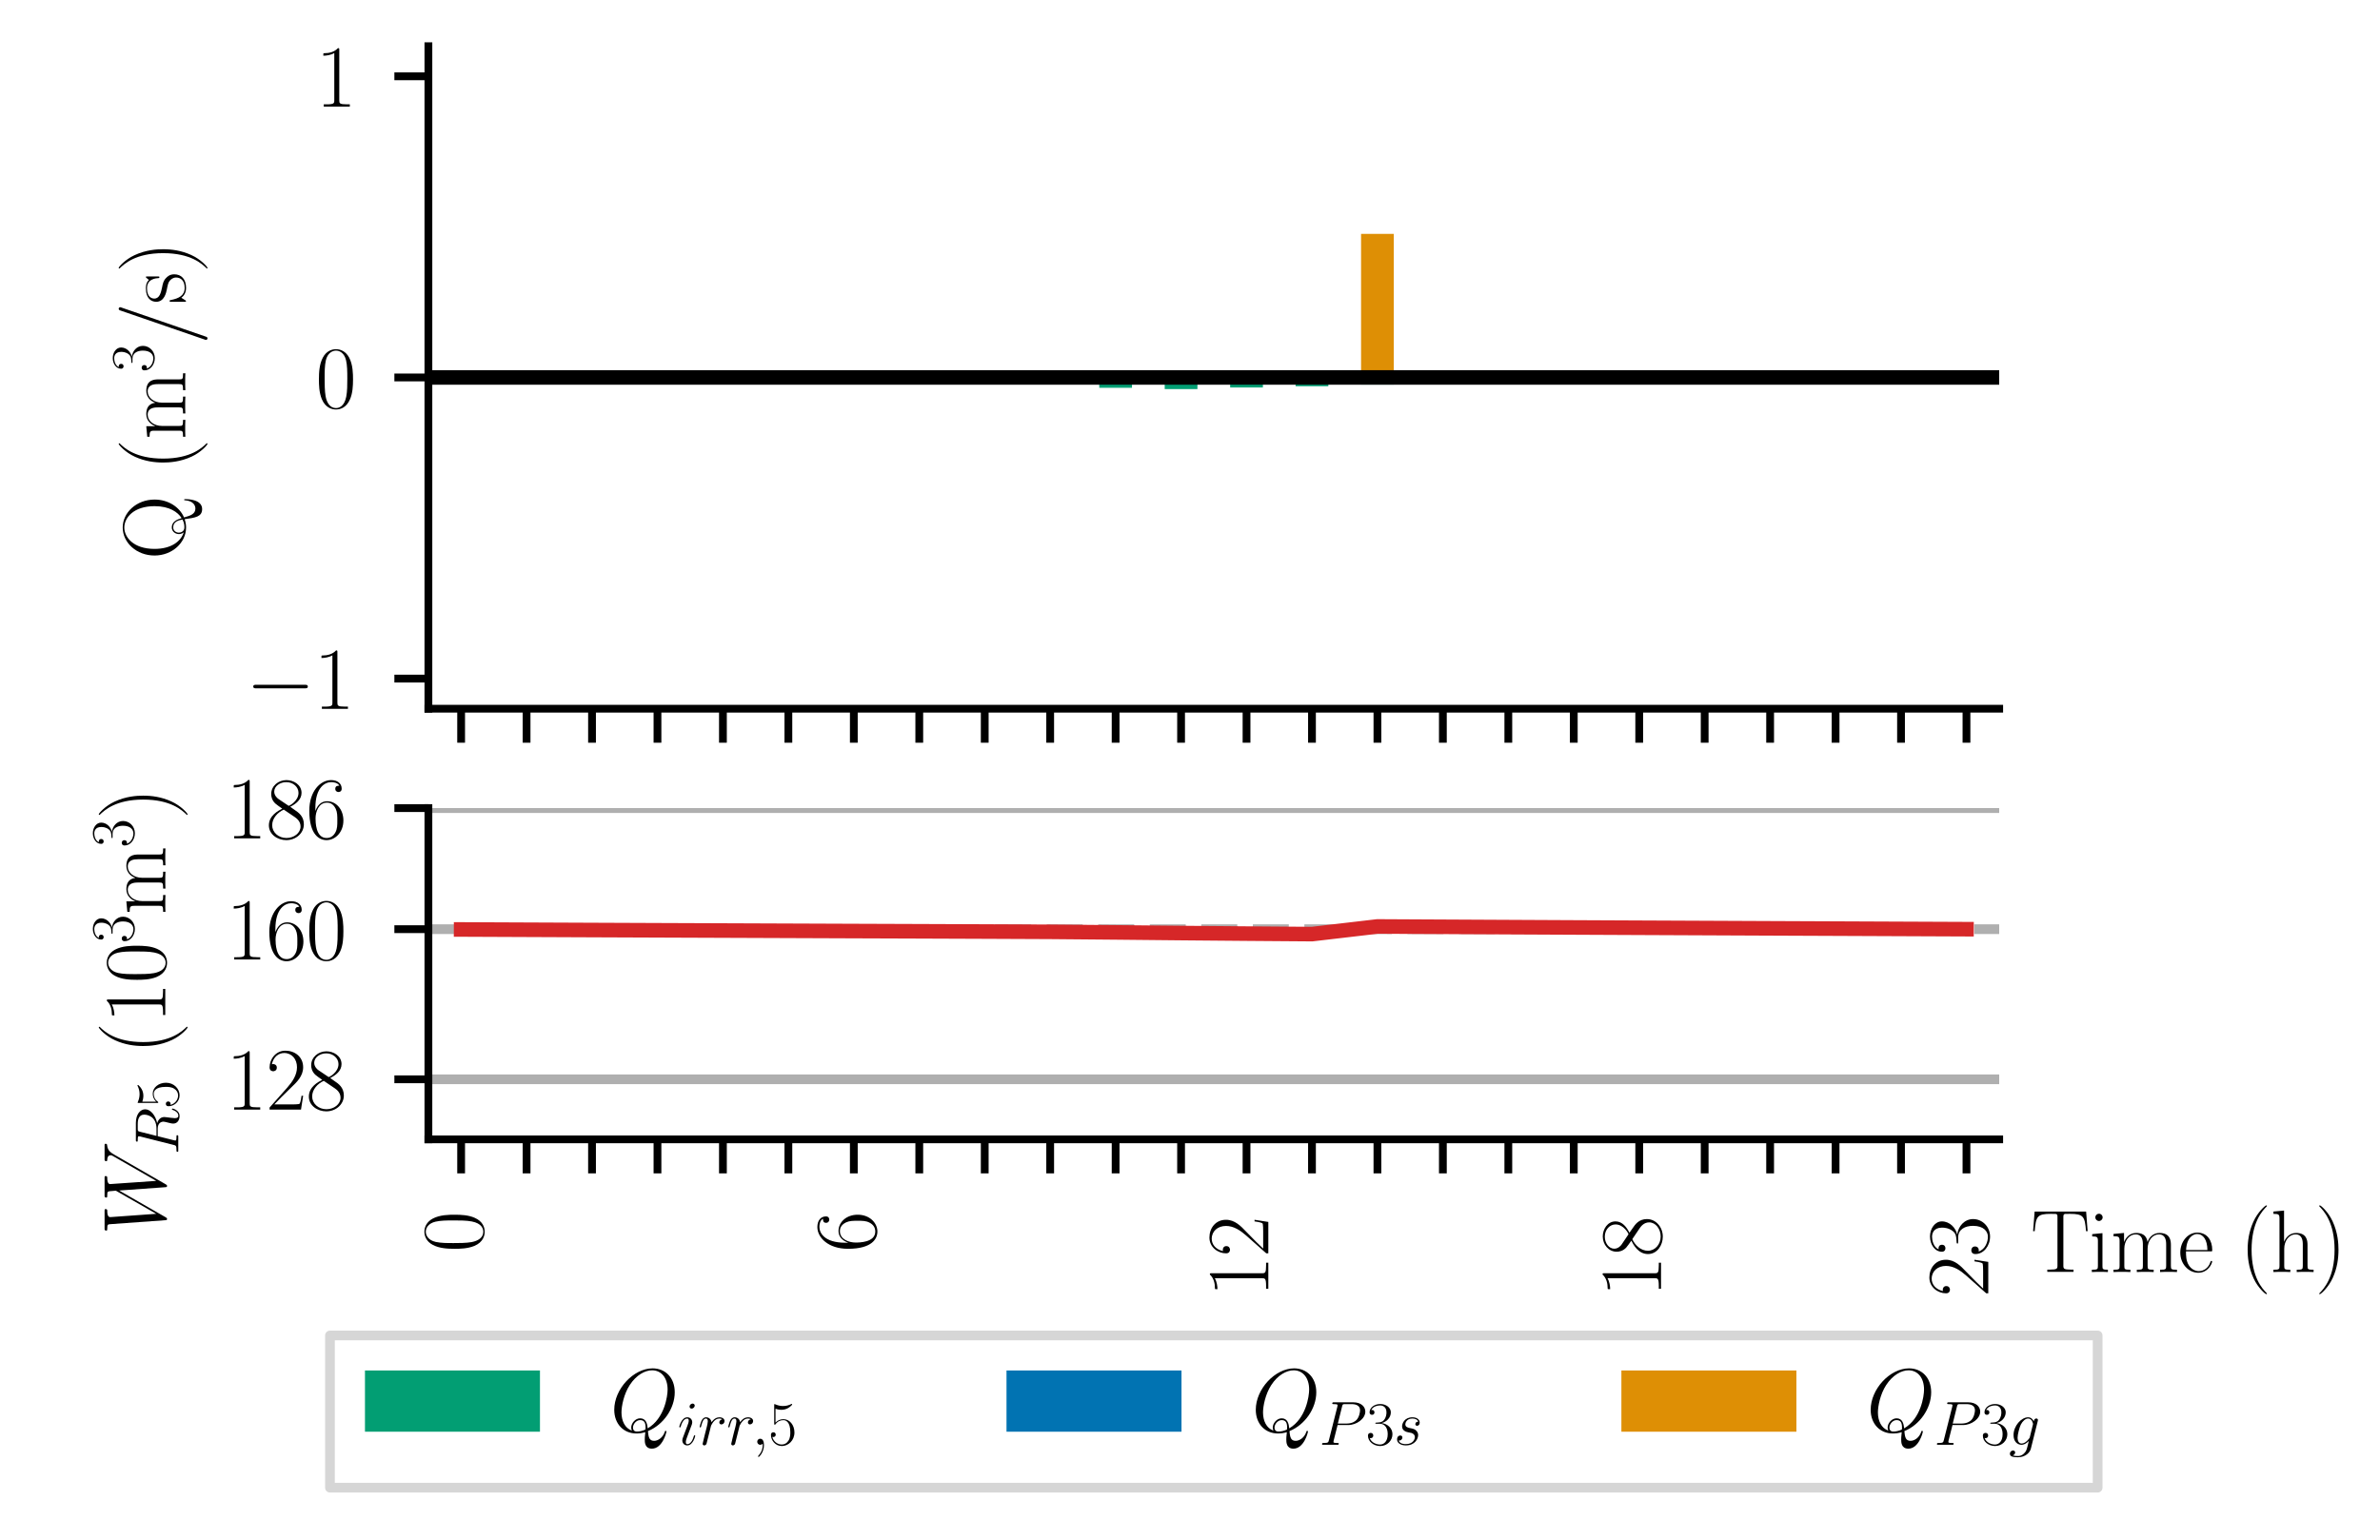 <?xml version="1.0" encoding="utf-8" standalone="no"?>
<!DOCTYPE svg PUBLIC "-//W3C//DTD SVG 1.1//EN"
  "http://www.w3.org/Graphics/SVG/1.1/DTD/svg11.dtd">
<svg xmlns:xlink="http://www.w3.org/1999/xlink" width="244.8pt" height="158.4pt" viewBox="0 0 244.8 158.4" xmlns="http://www.w3.org/2000/svg" version="1.1">
 <defs>
  <style type="text/css">*{stroke-linejoin: round; stroke-linecap: butt}</style>
 </defs>
 <g id="figure_1">
  <g id="patch_1">
   <path d="M 0 158.4 
L 244.8 158.4 
L 244.8 0 
L 0 0 
z
" style="fill: #ffffff"/>
  </g>
  <g id="axes_1">
   <g id="patch_2">
    <path d="M 44.064 72.912 
L 205.632 72.912 
L 205.632 4.752 
L 44.064 4.752 
z
" style="fill: #ffffff"/>
   </g>
   <g id="patch_3">
    <path d="M 45.747 38.832 
L 49.113 38.832 
L 49.113 39.344 
L 45.747 39.344 
z
" clip-path="url(#pffea1d6dff)" style="fill: #029e73"/>
   </g>
   <g id="patch_4">
    <path d="M 52.479 38.832 
L 55.845 38.832 
L 55.845 39.349 
L 52.479 39.349 
z
" clip-path="url(#pffea1d6dff)" style="fill: #029e73"/>
   </g>
   <g id="patch_5">
    <path d="M 59.211 38.832 
L 62.577 38.832 
L 62.577 39.35 
L 59.211 39.35 
z
" clip-path="url(#pffea1d6dff)" style="fill: #029e73"/>
   </g>
   <g id="patch_6">
    <path d="M 65.943 38.832 
L 69.309 38.832 
L 69.309 39.301 
L 65.943 39.301 
z
" clip-path="url(#pffea1d6dff)" style="fill: #029e73"/>
   </g>
   <g id="patch_7">
    <path d="M 72.675 38.832 
L 76.041 38.832 
L 76.041 39.307 
L 72.675 39.307 
z
" clip-path="url(#pffea1d6dff)" style="fill: #029e73"/>
   </g>
   <g id="patch_8">
    <path d="M 79.407 38.832 
L 82.773 38.832 
L 82.773 39.299 
L 79.407 39.299 
z
" clip-path="url(#pffea1d6dff)" style="fill: #029e73"/>
   </g>
   <g id="patch_9">
    <path d="M 86.139 38.832 
L 89.505 38.832 
L 89.505 39.284 
L 86.139 39.284 
z
" clip-path="url(#pffea1d6dff)" style="fill: #029e73"/>
   </g>
   <g id="patch_10">
    <path d="M 92.871 38.832 
L 96.237 38.832 
L 96.237 39.269 
L 92.871 39.269 
z
" clip-path="url(#pffea1d6dff)" style="fill: #029e73"/>
   </g>
   <g id="patch_11">
    <path d="M 99.603 38.832 
L 102.969 38.832 
L 102.969 39.291 
L 99.603 39.291 
z
" clip-path="url(#pffea1d6dff)" style="fill: #029e73"/>
   </g>
   <g id="patch_12">
    <path d="M 106.335 38.832 
L 109.701 38.832 
L 109.701 39.361 
L 106.335 39.361 
z
" clip-path="url(#pffea1d6dff)" style="fill: #029e73"/>
   </g>
   <g id="patch_13">
    <path d="M 113.067 38.832 
L 116.433 38.832 
L 116.433 39.896 
L 113.067 39.896 
z
" clip-path="url(#pffea1d6dff)" style="fill: #029e73"/>
   </g>
   <g id="patch_14">
    <path d="M 119.799 38.832 
L 123.165 38.832 
L 123.165 40.029 
L 119.799 40.029 
z
" clip-path="url(#pffea1d6dff)" style="fill: #029e73"/>
   </g>
   <g id="patch_15">
    <path d="M 126.531 38.832 
L 129.897 38.832 
L 129.897 39.865 
L 126.531 39.865 
z
" clip-path="url(#pffea1d6dff)" style="fill: #029e73"/>
   </g>
   <g id="patch_16">
    <path d="M 133.263 38.832 
L 136.629 38.832 
L 136.629 39.736 
L 133.263 39.736 
z
" clip-path="url(#pffea1d6dff)" style="fill: #029e73"/>
   </g>
   <g id="patch_17">
    <path d="M 139.995 38.832 
L 143.361 38.832 
L 143.361 39.565 
L 139.995 39.565 
z
" clip-path="url(#pffea1d6dff)" style="fill: #029e73"/>
   </g>
   <g id="patch_18">
    <path d="M 146.727 38.832 
L 150.093 38.832 
L 150.093 39.459 
L 146.727 39.459 
z
" clip-path="url(#pffea1d6dff)" style="fill: #029e73"/>
   </g>
   <g id="patch_19">
    <path d="M 153.459 38.832 
L 156.825 38.832 
L 156.825 39.444 
L 153.459 39.444 
z
" clip-path="url(#pffea1d6dff)" style="fill: #029e73"/>
   </g>
   <g id="patch_20">
    <path d="M 160.191 38.832 
L 163.557 38.832 
L 163.557 39.419 
L 160.191 39.419 
z
" clip-path="url(#pffea1d6dff)" style="fill: #029e73"/>
   </g>
   <g id="patch_21">
    <path d="M 166.923 38.832 
L 170.289 38.832 
L 170.289 39.381 
L 166.923 39.381 
z
" clip-path="url(#pffea1d6dff)" style="fill: #029e73"/>
   </g>
   <g id="patch_22">
    <path d="M 173.655 38.832 
L 177.021 38.832 
L 177.021 39.375 
L 173.655 39.375 
z
" clip-path="url(#pffea1d6dff)" style="fill: #029e73"/>
   </g>
   <g id="patch_23">
    <path d="M 180.387 38.832 
L 183.753 38.832 
L 183.753 39.356 
L 180.387 39.356 
z
" clip-path="url(#pffea1d6dff)" style="fill: #029e73"/>
   </g>
   <g id="patch_24">
    <path d="M 187.119 38.832 
L 190.485 38.832 
L 190.485 39.344 
L 187.119 39.344 
z
" clip-path="url(#pffea1d6dff)" style="fill: #029e73"/>
   </g>
   <g id="patch_25">
    <path d="M 193.851 38.832 
L 197.217 38.832 
L 197.217 39.358 
L 193.851 39.358 
z
" clip-path="url(#pffea1d6dff)" style="fill: #029e73"/>
   </g>
   <g id="patch_26">
    <path d="M 200.583 38.832 
L 203.949 38.832 
L 203.949 39.357 
L 200.583 39.357 
z
" clip-path="url(#pffea1d6dff)" style="fill: #029e73"/>
   </g>
   <g id="patch_27">
    <path d="M 45.747 39.344 
L 49.113 39.344 
L 49.113 39.344 
L 45.747 39.344 
z
" clip-path="url(#pffea1d6dff)" style="fill: #0173b2"/>
   </g>
   <g id="patch_28">
    <path d="M 52.479 39.349 
L 55.845 39.349 
L 55.845 39.349 
L 52.479 39.349 
z
" clip-path="url(#pffea1d6dff)" style="fill: #0173b2"/>
   </g>
   <g id="patch_29">
    <path d="M 59.211 39.35 
L 62.577 39.35 
L 62.577 39.35 
L 59.211 39.35 
z
" clip-path="url(#pffea1d6dff)" style="fill: #0173b2"/>
   </g>
   <g id="patch_30">
    <path d="M 65.943 39.301 
L 69.309 39.301 
L 69.309 39.301 
L 65.943 39.301 
z
" clip-path="url(#pffea1d6dff)" style="fill: #0173b2"/>
   </g>
   <g id="patch_31">
    <path d="M 72.675 39.307 
L 76.041 39.307 
L 76.041 39.307 
L 72.675 39.307 
z
" clip-path="url(#pffea1d6dff)" style="fill: #0173b2"/>
   </g>
   <g id="patch_32">
    <path d="M 79.407 39.299 
L 82.773 39.299 
L 82.773 39.299 
L 79.407 39.299 
z
" clip-path="url(#pffea1d6dff)" style="fill: #0173b2"/>
   </g>
   <g id="patch_33">
    <path d="M 86.139 39.284 
L 89.505 39.284 
L 89.505 39.284 
L 86.139 39.284 
z
" clip-path="url(#pffea1d6dff)" style="fill: #0173b2"/>
   </g>
   <g id="patch_34">
    <path d="M 92.871 39.269 
L 96.237 39.269 
L 96.237 39.269 
L 92.871 39.269 
z
" clip-path="url(#pffea1d6dff)" style="fill: #0173b2"/>
   </g>
   <g id="patch_35">
    <path d="M 99.603 39.291 
L 102.969 39.291 
L 102.969 39.291 
L 99.603 39.291 
z
" clip-path="url(#pffea1d6dff)" style="fill: #0173b2"/>
   </g>
   <g id="patch_36">
    <path d="M 106.335 39.361 
L 109.701 39.361 
L 109.701 39.361 
L 106.335 39.361 
z
" clip-path="url(#pffea1d6dff)" style="fill: #0173b2"/>
   </g>
   <g id="patch_37">
    <path d="M 113.067 39.896 
L 116.433 39.896 
L 116.433 39.896 
L 113.067 39.896 
z
" clip-path="url(#pffea1d6dff)" style="fill: #0173b2"/>
   </g>
   <g id="patch_38">
    <path d="M 119.799 40.029 
L 123.165 40.029 
L 123.165 40.029 
L 119.799 40.029 
z
" clip-path="url(#pffea1d6dff)" style="fill: #0173b2"/>
   </g>
   <g id="patch_39">
    <path d="M 126.531 39.865 
L 129.897 39.865 
L 129.897 39.865 
L 126.531 39.865 
z
" clip-path="url(#pffea1d6dff)" style="fill: #0173b2"/>
   </g>
   <g id="patch_40">
    <path d="M 133.263 39.736 
L 136.629 39.736 
L 136.629 39.736 
L 133.263 39.736 
z
" clip-path="url(#pffea1d6dff)" style="fill: #0173b2"/>
   </g>
   <g id="patch_41">
    <path d="M 139.995 39.565 
L 143.361 39.565 
L 143.361 39.565 
L 139.995 39.565 
z
" clip-path="url(#pffea1d6dff)" style="fill: #0173b2"/>
   </g>
   <g id="patch_42">
    <path d="M 146.727 39.459 
L 150.093 39.459 
L 150.093 39.459 
L 146.727 39.459 
z
" clip-path="url(#pffea1d6dff)" style="fill: #0173b2"/>
   </g>
   <g id="patch_43">
    <path d="M 153.459 39.444 
L 156.825 39.444 
L 156.825 39.444 
L 153.459 39.444 
z
" clip-path="url(#pffea1d6dff)" style="fill: #0173b2"/>
   </g>
   <g id="patch_44">
    <path d="M 160.191 39.419 
L 163.557 39.419 
L 163.557 39.419 
L 160.191 39.419 
z
" clip-path="url(#pffea1d6dff)" style="fill: #0173b2"/>
   </g>
   <g id="patch_45">
    <path d="M 166.923 39.381 
L 170.289 39.381 
L 170.289 39.381 
L 166.923 39.381 
z
" clip-path="url(#pffea1d6dff)" style="fill: #0173b2"/>
   </g>
   <g id="patch_46">
    <path d="M 173.655 39.375 
L 177.021 39.375 
L 177.021 39.375 
L 173.655 39.375 
z
" clip-path="url(#pffea1d6dff)" style="fill: #0173b2"/>
   </g>
   <g id="patch_47">
    <path d="M 180.387 39.356 
L 183.753 39.356 
L 183.753 39.356 
L 180.387 39.356 
z
" clip-path="url(#pffea1d6dff)" style="fill: #0173b2"/>
   </g>
   <g id="patch_48">
    <path d="M 187.119 39.344 
L 190.485 39.344 
L 190.485 39.344 
L 187.119 39.344 
z
" clip-path="url(#pffea1d6dff)" style="fill: #0173b2"/>
   </g>
   <g id="patch_49">
    <path d="M 193.851 39.358 
L 197.217 39.358 
L 197.217 39.358 
L 193.851 39.358 
z
" clip-path="url(#pffea1d6dff)" style="fill: #0173b2"/>
   </g>
   <g id="patch_50">
    <path d="M 200.583 39.357 
L 203.949 39.357 
L 203.949 39.357 
L 200.583 39.357 
z
" clip-path="url(#pffea1d6dff)" style="fill: #0173b2"/>
   </g>
   <g id="patch_51">
    <path d="M 45.747 39.344 
L 49.113 39.344 
L 49.113 39.344 
L 45.747 39.344 
z
" clip-path="url(#pffea1d6dff)" style="fill: #de8f05"/>
   </g>
   <g id="patch_52">
    <path d="M 52.479 39.349 
L 55.845 39.349 
L 55.845 39.349 
L 52.479 39.349 
z
" clip-path="url(#pffea1d6dff)" style="fill: #de8f05"/>
   </g>
   <g id="patch_53">
    <path d="M 59.211 39.35 
L 62.577 39.35 
L 62.577 39.35 
L 59.211 39.35 
z
" clip-path="url(#pffea1d6dff)" style="fill: #de8f05"/>
   </g>
   <g id="patch_54">
    <path d="M 65.943 39.301 
L 69.309 39.301 
L 69.309 39.301 
L 65.943 39.301 
z
" clip-path="url(#pffea1d6dff)" style="fill: #de8f05"/>
   </g>
   <g id="patch_55">
    <path d="M 72.675 39.307 
L 76.041 39.307 
L 76.041 39.307 
L 72.675 39.307 
z
" clip-path="url(#pffea1d6dff)" style="fill: #de8f05"/>
   </g>
   <g id="patch_56">
    <path d="M 79.407 39.299 
L 82.773 39.299 
L 82.773 39.299 
L 79.407 39.299 
z
" clip-path="url(#pffea1d6dff)" style="fill: #de8f05"/>
   </g>
   <g id="patch_57">
    <path d="M 86.139 39.284 
L 89.505 39.284 
L 89.505 39.284 
L 86.139 39.284 
z
" clip-path="url(#pffea1d6dff)" style="fill: #de8f05"/>
   </g>
   <g id="patch_58">
    <path d="M 92.871 39.269 
L 96.237 39.269 
L 96.237 39.269 
L 92.871 39.269 
z
" clip-path="url(#pffea1d6dff)" style="fill: #de8f05"/>
   </g>
   <g id="patch_59">
    <path d="M 99.603 39.291 
L 102.969 39.291 
L 102.969 39.291 
L 99.603 39.291 
z
" clip-path="url(#pffea1d6dff)" style="fill: #de8f05"/>
   </g>
   <g id="patch_60">
    <path d="M 106.335 39.361 
L 109.701 39.361 
L 109.701 39.361 
L 106.335 39.361 
z
" clip-path="url(#pffea1d6dff)" style="fill: #de8f05"/>
   </g>
   <g id="patch_61">
    <path d="M 113.067 39.896 
L 116.433 39.896 
L 116.433 39.896 
L 113.067 39.896 
z
" clip-path="url(#pffea1d6dff)" style="fill: #de8f05"/>
   </g>
   <g id="patch_62">
    <path d="M 119.799 40.029 
L 123.165 40.029 
L 123.165 40.029 
L 119.799 40.029 
z
" clip-path="url(#pffea1d6dff)" style="fill: #de8f05"/>
   </g>
   <g id="patch_63">
    <path d="M 126.531 39.865 
L 129.897 39.865 
L 129.897 39.865 
L 126.531 39.865 
z
" clip-path="url(#pffea1d6dff)" style="fill: #de8f05"/>
   </g>
   <g id="patch_64">
    <path d="M 133.263 39.736 
L 136.629 39.736 
L 136.629 39.736 
L 133.263 39.736 
z
" clip-path="url(#pffea1d6dff)" style="fill: #de8f05"/>
   </g>
   <g id="patch_65">
    <path d="M 139.995 38.832 
L 143.361 38.832 
L 143.361 24.062 
L 139.995 24.062 
z
" clip-path="url(#pffea1d6dff)" style="fill: #de8f05"/>
   </g>
   <g id="patch_66">
    <path d="M 146.727 39.459 
L 150.093 39.459 
L 150.093 39.459 
L 146.727 39.459 
z
" clip-path="url(#pffea1d6dff)" style="fill: #de8f05"/>
   </g>
   <g id="patch_67">
    <path d="M 153.459 39.444 
L 156.825 39.444 
L 156.825 39.444 
L 153.459 39.444 
z
" clip-path="url(#pffea1d6dff)" style="fill: #de8f05"/>
   </g>
   <g id="patch_68">
    <path d="M 160.191 39.419 
L 163.557 39.419 
L 163.557 39.419 
L 160.191 39.419 
z
" clip-path="url(#pffea1d6dff)" style="fill: #de8f05"/>
   </g>
   <g id="patch_69">
    <path d="M 166.923 39.381 
L 170.289 39.381 
L 170.289 39.381 
L 166.923 39.381 
z
" clip-path="url(#pffea1d6dff)" style="fill: #de8f05"/>
   </g>
   <g id="patch_70">
    <path d="M 173.655 39.375 
L 177.021 39.375 
L 177.021 39.375 
L 173.655 39.375 
z
" clip-path="url(#pffea1d6dff)" style="fill: #de8f05"/>
   </g>
   <g id="patch_71">
    <path d="M 180.387 39.356 
L 183.753 39.356 
L 183.753 39.356 
L 180.387 39.356 
z
" clip-path="url(#pffea1d6dff)" style="fill: #de8f05"/>
   </g>
   <g id="patch_72">
    <path d="M 187.119 39.344 
L 190.485 39.344 
L 190.485 39.344 
L 187.119 39.344 
z
" clip-path="url(#pffea1d6dff)" style="fill: #de8f05"/>
   </g>
   <g id="patch_73">
    <path d="M 193.851 39.358 
L 197.217 39.358 
L 197.217 39.358 
L 193.851 39.358 
z
" clip-path="url(#pffea1d6dff)" style="fill: #de8f05"/>
   </g>
   <g id="patch_74">
    <path d="M 200.583 39.357 
L 203.949 39.357 
L 203.949 39.357 
L 200.583 39.357 
z
" clip-path="url(#pffea1d6dff)" style="fill: #de8f05"/>
   </g>
   <g id="matplotlib.axis_1">
    <g id="xtick_1">
     <g id="line2d_1">
      <defs>
       <path id="mb2a42bb1b7" d="M 0 0 
L 0 3.5 
" style="stroke: #000000; stroke-width: 0.8"/>
      </defs>
      <g>
       <use xlink:href="#mb2a42bb1b7" x="47.43" y="72.912" style="stroke: #000000; stroke-width: 0.8"/>
      </g>
     </g>
    </g>
    <g id="xtick_2">
     <g id="line2d_2">
      <g>
       <use xlink:href="#mb2a42bb1b7" x="54.162" y="72.912" style="stroke: #000000; stroke-width: 0.8"/>
      </g>
     </g>
    </g>
    <g id="xtick_3">
     <g id="line2d_3">
      <g>
       <use xlink:href="#mb2a42bb1b7" x="60.894" y="72.912" style="stroke: #000000; stroke-width: 0.8"/>
      </g>
     </g>
    </g>
    <g id="xtick_4">
     <g id="line2d_4">
      <g>
       <use xlink:href="#mb2a42bb1b7" x="67.626" y="72.912" style="stroke: #000000; stroke-width: 0.8"/>
      </g>
     </g>
    </g>
    <g id="xtick_5">
     <g id="line2d_5">
      <g>
       <use xlink:href="#mb2a42bb1b7" x="74.358" y="72.912" style="stroke: #000000; stroke-width: 0.8"/>
      </g>
     </g>
    </g>
    <g id="xtick_6">
     <g id="line2d_6">
      <g>
       <use xlink:href="#mb2a42bb1b7" x="81.09" y="72.912" style="stroke: #000000; stroke-width: 0.8"/>
      </g>
     </g>
    </g>
    <g id="xtick_7">
     <g id="line2d_7">
      <g>
       <use xlink:href="#mb2a42bb1b7" x="87.822" y="72.912" style="stroke: #000000; stroke-width: 0.8"/>
      </g>
     </g>
    </g>
    <g id="xtick_8">
     <g id="line2d_8">
      <g>
       <use xlink:href="#mb2a42bb1b7" x="94.554" y="72.912" style="stroke: #000000; stroke-width: 0.8"/>
      </g>
     </g>
    </g>
    <g id="xtick_9">
     <g id="line2d_9">
      <g>
       <use xlink:href="#mb2a42bb1b7" x="101.286" y="72.912" style="stroke: #000000; stroke-width: 0.8"/>
      </g>
     </g>
    </g>
    <g id="xtick_10">
     <g id="line2d_10">
      <g>
       <use xlink:href="#mb2a42bb1b7" x="108.018" y="72.912" style="stroke: #000000; stroke-width: 0.8"/>
      </g>
     </g>
    </g>
    <g id="xtick_11">
     <g id="line2d_11">
      <g>
       <use xlink:href="#mb2a42bb1b7" x="114.75" y="72.912" style="stroke: #000000; stroke-width: 0.8"/>
      </g>
     </g>
    </g>
    <g id="xtick_12">
     <g id="line2d_12">
      <g>
       <use xlink:href="#mb2a42bb1b7" x="121.482" y="72.912" style="stroke: #000000; stroke-width: 0.8"/>
      </g>
     </g>
    </g>
    <g id="xtick_13">
     <g id="line2d_13">
      <g>
       <use xlink:href="#mb2a42bb1b7" x="128.214" y="72.912" style="stroke: #000000; stroke-width: 0.8"/>
      </g>
     </g>
    </g>
    <g id="xtick_14">
     <g id="line2d_14">
      <g>
       <use xlink:href="#mb2a42bb1b7" x="134.946" y="72.912" style="stroke: #000000; stroke-width: 0.8"/>
      </g>
     </g>
    </g>
    <g id="xtick_15">
     <g id="line2d_15">
      <g>
       <use xlink:href="#mb2a42bb1b7" x="141.678" y="72.912" style="stroke: #000000; stroke-width: 0.8"/>
      </g>
     </g>
    </g>
    <g id="xtick_16">
     <g id="line2d_16">
      <g>
       <use xlink:href="#mb2a42bb1b7" x="148.41" y="72.912" style="stroke: #000000; stroke-width: 0.8"/>
      </g>
     </g>
    </g>
    <g id="xtick_17">
     <g id="line2d_17">
      <g>
       <use xlink:href="#mb2a42bb1b7" x="155.142" y="72.912" style="stroke: #000000; stroke-width: 0.8"/>
      </g>
     </g>
    </g>
    <g id="xtick_18">
     <g id="line2d_18">
      <g>
       <use xlink:href="#mb2a42bb1b7" x="161.874" y="72.912" style="stroke: #000000; stroke-width: 0.8"/>
      </g>
     </g>
    </g>
    <g id="xtick_19">
     <g id="line2d_19">
      <g>
       <use xlink:href="#mb2a42bb1b7" x="168.606" y="72.912" style="stroke: #000000; stroke-width: 0.8"/>
      </g>
     </g>
    </g>
    <g id="xtick_20">
     <g id="line2d_20">
      <g>
       <use xlink:href="#mb2a42bb1b7" x="175.338" y="72.912" style="stroke: #000000; stroke-width: 0.8"/>
      </g>
     </g>
    </g>
    <g id="xtick_21">
     <g id="line2d_21">
      <g>
       <use xlink:href="#mb2a42bb1b7" x="182.07" y="72.912" style="stroke: #000000; stroke-width: 0.8"/>
      </g>
     </g>
    </g>
    <g id="xtick_22">
     <g id="line2d_22">
      <g>
       <use xlink:href="#mb2a42bb1b7" x="188.802" y="72.912" style="stroke: #000000; stroke-width: 0.8"/>
      </g>
     </g>
    </g>
    <g id="xtick_23">
     <g id="line2d_23">
      <g>
       <use xlink:href="#mb2a42bb1b7" x="195.534" y="72.912" style="stroke: #000000; stroke-width: 0.8"/>
      </g>
     </g>
    </g>
    <g id="xtick_24">
     <g id="line2d_24">
      <g>
       <use xlink:href="#mb2a42bb1b7" x="202.266" y="72.912" style="stroke: #000000; stroke-width: 0.8"/>
      </g>
     </g>
    </g>
   </g>
   <g id="matplotlib.axis_2">
    <g id="ytick_1">
     <g id="line2d_25">
      <defs>
       <path id="m8b059dc7e6" d="M 0 0 
L -3.5 0 
" style="stroke: #000000; stroke-width: 0.8"/>
      </defs>
      <g>
       <use xlink:href="#m8b059dc7e6" x="44.064" y="69.814" style="stroke: #000000; stroke-width: 0.8"/>
      </g>
     </g>
     <g id="text_1">
      <!-- $\mathdefault{−1}$ -->
      <g transform="translate(25.289 72.927) scale(0.09 -0.09)">
       <defs>
        <path id="CMSY10-0" d="M 4218 1472 
C 4326 1472 4442 1472 4442 1600 
C 4442 1728 4326 1728 4218 1728 
L 755 1728 
C 646 1728 531 1728 531 1600 
C 531 1472 646 1472 755 1472 
L 4218 1472 
z
" transform="scale(0.016)"/>
        <path id="CMR17-31" d="M 1702 4058 
C 1702 4192 1696 4192 1606 4192 
C 1357 3916 979 3827 621 3827 
C 602 3827 570 3827 563 3808 
C 557 3795 557 3782 557 3648 
C 755 3648 1088 3686 1344 3839 
L 1344 461 
C 1344 236 1331 160 781 160 
L 589 160 
L 589 0 
C 896 0 1216 0 1523 0 
C 1830 0 2150 0 2458 0 
L 2458 160 
L 2266 160 
C 1715 160 1702 230 1702 458 
L 1702 4058 
z
" transform="scale(0.016)"/>
       </defs>
       <use xlink:href="#CMSY10-0" transform="scale(0.996)"/>
       <use xlink:href="#CMR17-31" transform="translate(77.487 0) scale(0.996)"/>
      </g>
     </g>
    </g>
    <g id="ytick_2">
     <g id="line2d_26">
      <g>
       <use xlink:href="#m8b059dc7e6" x="44.064" y="38.832" style="stroke: #000000; stroke-width: 0.8"/>
      </g>
     </g>
     <g id="text_2">
      <!-- $\mathdefault{0}$ -->
      <g transform="translate(32.456 41.945) scale(0.09 -0.09)">
       <defs>
        <path id="CMR17-30" d="M 2688 2025 
C 2688 2416 2682 3080 2413 3591 
C 2176 4039 1798 4198 1466 4198 
C 1158 4198 768 4058 525 3597 
C 269 3118 243 2524 243 2025 
C 243 1661 250 1106 448 619 
C 723 -39 1216 -128 1466 -128 
C 1760 -128 2208 -7 2470 600 
C 2662 1042 2688 1559 2688 2025 
z
M 1466 -26 
C 1056 -26 813 325 723 812 
C 653 1188 653 1738 653 2096 
C 653 2588 653 2997 736 3387 
C 858 3929 1216 4096 1466 4096 
C 1728 4096 2067 3923 2189 3400 
C 2272 3036 2278 2607 2278 2096 
C 2278 1680 2278 1169 2202 792 
C 2067 95 1690 -26 1466 -26 
z
" transform="scale(0.016)"/>
       </defs>
       <use xlink:href="#CMR17-30" transform="scale(0.996)"/>
      </g>
     </g>
    </g>
    <g id="ytick_3">
     <g id="line2d_27">
      <g>
       <use xlink:href="#m8b059dc7e6" x="44.064" y="7.85" style="stroke: #000000; stroke-width: 0.8"/>
      </g>
     </g>
     <g id="text_3">
      <!-- $\mathdefault{1}$ -->
      <g transform="translate(32.456 10.964) scale(0.09 -0.09)">
       <use xlink:href="#CMR17-31" transform="scale(0.996)"/>
      </g>
     </g>
    </g>
    <g id="text_4">
     <!-- Q (m$^3$/s) -->
     <g transform="translate(19.047 57.572) rotate(-90) scale(0.09 -0.09)">
      <defs>
       <path id="CMR17-51" d="M 3027 83 
C 3789 408 4307 1236 4307 2193 
C 4307 3499 3366 4480 2304 4480 
C 1216 4480 294 3488 294 2199 
C 294 928 1216 -64 2304 -64 
C 2451 -64 2656 -45 2899 38 
C 3008 -747 3078 -1216 3629 -1216 
C 4307 -1216 4339 -213 4339 -33 
C 4339 32 4339 76 4294 76 
C 4262 76 4256 31 4256 18 
C 4211 -603 3866 -732 3661 -732 
C 3283 -732 3149 -394 3027 83 
z
M 1958 100 
C 1293 310 768 1017 768 2199 
C 768 3711 1606 4365 2298 4365 
C 3014 4365 3834 3686 3834 2198 
C 3834 1124 3405 527 2976 254 
C 2880 579 2726 960 2310 960 
C 2003 960 1830 692 1830 450 
C 1830 304 1888 183 1958 100 
z
M 2874 192 
C 2618 57 2413 57 2304 57 
C 2016 57 1933 315 1933 454 
C 1933 650 2067 858 2310 858 
C 2720 858 2822 493 2874 192 
z
" transform="scale(0.016)"/>
       <path id="CMR17-28" d="M 1958 -1561 
C 1958 -1555 1958 -1542 1939 -1523 
C 1645 -1224 858 -407 858 1581 
C 858 3569 1632 4379 1946 4697 
C 1946 4704 1958 4717 1958 4736 
C 1958 4755 1939 4768 1914 4768 
C 1843 4768 1299 4296 986 3594 
C 666 2887 576 2199 576 1588 
C 576 1128 621 351 1005 -471 
C 1312 -1135 1837 -1600 1914 -1600 
C 1946 -1600 1958 -1587 1958 -1561 
z
" transform="scale(0.016)"/>
       <path id="CMR17-6d" d="M 4326 1933 
C 4326 2252 4269 2790 3507 2790 
C 3072 2790 2771 2496 2656 2151 
L 2650 2151 
C 2573 2676 2195 2790 1837 2790 
C 1331 2790 1069 2400 973 2144 
L 966 2144 
L 966 2790 
L 211 2720 
L 211 2554 
C 589 2554 646 2515 646 2208 
L 646 428 
C 646 184 621 153 211 153 
L 211 -13 
C 365 0 646 0 813 0 
C 979 0 1267 0 1421 -13 
L 1421 153 
C 1011 153 986 178 986 428 
L 986 1658 
C 986 2247 1344 2688 1792 2688 
C 2266 2688 2317 2266 2317 1958 
L 2317 428 
C 2317 184 2291 153 1882 153 
L 1882 -13 
C 2035 0 2317 0 2483 0 
C 2650 0 2938 0 3091 -13 
L 3091 153 
C 2682 153 2656 178 2656 428 
L 2656 1658 
C 2656 2247 3014 2688 3462 2688 
C 3936 2688 3987 2266 3987 1958 
L 3987 428 
C 3987 184 3962 153 3552 153 
L 3552 -13 
C 3706 0 3987 0 4154 0 
C 4320 0 4608 0 4762 -13 
L 4762 153 
C 4352 153 4326 178 4326 428 
L 4326 1933 
z
" transform="scale(0.016)"/>
       <path id="CMR17-33" d="M 1414 2157 
C 1984 2157 2234 1662 2234 1090 
C 2234 320 1824 25 1453 25 
C 1114 25 563 194 390 693 
C 422 680 454 680 486 680 
C 640 680 755 782 755 948 
C 755 1133 614 1216 486 1216 
C 378 1216 211 1165 211 926 
C 211 335 787 -128 1466 -128 
C 2176 -128 2720 430 2720 1085 
C 2720 1707 2208 2157 1600 2227 
C 2086 2328 2554 2756 2554 3329 
C 2554 3820 2048 4179 1472 4179 
C 890 4179 378 3829 378 3329 
C 378 3110 544 3072 627 3072 
C 762 3072 877 3155 877 3321 
C 877 3486 762 3569 627 3569 
C 602 3569 570 3569 544 3557 
C 730 3959 1235 4032 1459 4032 
C 1683 4032 2106 3925 2106 3320 
C 2106 3143 2080 2828 1862 2550 
C 1670 2304 1453 2304 1242 2284 
C 1210 2284 1062 2269 1037 2269 
C 992 2263 966 2257 966 2208 
C 966 2163 973 2157 1101 2157 
L 1414 2157 
z
" transform="scale(0.016)"/>
       <path id="CMR17-2f" d="M 2605 4545 
C 2637 4627 2637 4640 2637 4653 
C 2637 4729 2579 4768 2528 4768 
C 2451 4768 2426 4717 2400 4640 
L 326 -1377 
C 294 -1460 294 -1473 294 -1486 
C 294 -1562 352 -1600 403 -1600 
C 480 -1600 506 -1549 531 -1473 
L 2605 4545 
z
" transform="scale(0.016)"/>
       <path id="CMR17-73" d="M 1978 2697 
C 1978 2813 1971 2819 1933 2819 
C 1907 2819 1901 2813 1824 2717 
C 1805 2691 1747 2626 1728 2601 
C 1523 2819 1235 2819 1126 2819 
C 416 2819 160 2447 160 2076 
C 160 1498 813 1365 998 1325 
C 1402 1243 1542 1217 1677 1101 
C 1760 1025 1901 884 1901 654 
C 1901 384 1747 38 1158 38 
C 602 38 403 460 288 1021 
C 269 1110 269 1117 218 1117 
C 166 1117 160 1110 160 983 
L 160 63 
C 160 -51 166 -58 205 -58 
C 237 -58 243 -51 275 0 
C 314 57 410 211 448 276 
C 576 103 800 -64 1158 -64 
C 1792 -64 2131 283 2131 784 
C 2131 1112 1958 1285 1875 1362 
C 1683 1561 1459 1606 1190 1657 
C 838 1735 390 1825 390 2217 
C 390 2383 480 2737 1126 2737 
C 1811 2737 1850 2094 1862 1888 
C 1869 1856 1901 1849 1920 1849 
C 1978 1849 1978 1869 1978 1978 
L 1978 2697 
z
" transform="scale(0.016)"/>
       <path id="CMR17-29" d="M 1683 1581 
C 1683 2040 1638 2817 1254 3639 
C 947 4303 422 4768 346 4768 
C 326 4768 301 4761 301 4729 
C 301 4717 307 4710 314 4697 
C 621 4378 1402 3568 1402 1584 
C 1402 -407 627 -1217 314 -1537 
C 307 -1549 301 -1556 301 -1568 
C 301 -1600 326 -1600 346 -1600 
C 416 -1600 960 -1128 1274 -426 
C 1594 281 1683 969 1683 1581 
z
" transform="scale(0.016)"/>
      </defs>
      <use xlink:href="#CMR17-51" transform="scale(0.996)"/>
      <use xlink:href="#CMR17-28" transform="translate(101.791 0) scale(0.996)"/>
      <use xlink:href="#CMR17-6d" transform="translate(137.072 0) scale(0.996)"/>
      <use xlink:href="#CMR17-33" transform="translate(213.991 36.154) scale(0.697)"/>
      <use xlink:href="#CMR17-2f" transform="translate(246.472 0) scale(0.996)"/>
      <use xlink:href="#CMR17-73" transform="translate(292.163 0) scale(0.996)"/>
      <use xlink:href="#CMR17-29" transform="translate(327.964 0) scale(0.996)"/>
     </g>
    </g>
   </g>
   <g id="line2d_28">
    <path d="M 44.064 38.832 
L 205.632 38.832 
" clip-path="url(#pffea1d6dff)" style="fill: none; stroke: #000000; stroke-width: 1.5; stroke-linecap: square"/>
   </g>
   <g id="patch_75">
    <path d="M 44.064 72.912 
L 44.064 4.752 
" style="fill: none; stroke: #000000; stroke-width: 0.8; stroke-linejoin: miter; stroke-linecap: square"/>
   </g>
   <g id="patch_76">
    <path d="M 44.064 72.912 
L 205.632 72.912 
" style="fill: none; stroke: #000000; stroke-width: 0.8; stroke-linejoin: miter; stroke-linecap: square"/>
   </g>
   <g id="legend_1">
    <g id="patch_77">
     <path d="M 33.939 153.051 
L 215.757 153.051 
L 215.757 137.393 
L 33.939 137.393 
z
" style="fill: #ffffff; opacity: 0.8; stroke: #cccccc; stroke-linejoin: miter"/>
    </g>
    <g id="patch_78">
     <path d="M 37.539 147.293 
L 55.539 147.293 
L 55.539 140.993 
L 37.539 140.993 
z
" style="fill: #029e73"/>
    </g>
    <g id="text_5">
     <!-- $Q_{irr,5}$ -->
     <g transform="translate(62.739 147.293) scale(0.09 -0.09)">
      <defs>
       <path id="CMMI12-51" d="M 2726 45 
C 3827 490 4646 1663 4646 2829 
C 4646 3893 3955 4544 3059 4544 
C 1690 4544 307 3062 307 1573 
C 307 561 973 -128 1901 -128 
C 2118 -128 2330 -96 2534 -33 
C 2496 -411 2496 -442 2496 -562 
C 2496 -744 2496 -1216 3008 -1216 
C 3770 -1216 4051 -37 4051 2 
C 4051 39 4026 64 3994 64 
C 3955 64 3942 34 3923 -36 
C 3782 -429 3450 -654 3168 -654 
C 2842 -654 2758 -435 2726 45 
z
M 1574 77 
C 1069 252 826 787 826 1379 
C 826 1831 992 2689 1414 3340 
C 1888 4075 2522 4404 3021 4404 
C 3686 4404 4134 3862 4134 3024 
C 4134 2547 3910 948 2707 240 
C 2675 571 2586 960 2163 960 
C 1818 960 1523 609 1523 291 
C 1523 220 1549 123 1574 77 
z
M 2547 156 
C 2317 52 2118 12 1939 12 
C 1875 12 1651 12 1651 298 
C 1651 533 1875 832 2163 832 
C 2483 832 2554 611 2554 286 
C 2554 246 2554 194 2547 156 
z
" transform="scale(0.016)"/>
       <path id="CMMI12-69" d="M 1811 913 
C 1811 945 1786 971 1747 971 
C 1690 971 1683 952 1651 843 
C 1485 262 1222 64 1011 64 
C 934 64 845 83 845 275 
C 845 447 922 639 992 830 
L 1440 2018 
C 1459 2069 1504 2184 1504 2305 
C 1504 2574 1312 2816 998 2816 
C 410 2816 173 1890 173 1839 
C 173 1814 198 1782 243 1782 
C 301 1782 307 1807 333 1896 
C 486 2428 730 2682 979 2682 
C 1037 2682 1146 2682 1146 2478 
C 1146 2312 1062 2101 1011 1961 
L 563 773 
C 525 671 486 568 486 453 
C 486 166 685 -64 992 -64 
C 1581 -64 1811 869 1811 913 
z
M 1760 4013 
C 1760 4109 1683 4224 1542 4224 
C 1395 4224 1229 4083 1229 3917 
C 1229 3758 1363 3707 1440 3707 
C 1613 3707 1760 3873 1760 4013 
z
" transform="scale(0.016)"/>
       <path id="CMMI12-72" d="M 2490 2612 
C 2291 2574 2189 2433 2189 2293 
C 2189 2139 2310 2088 2400 2088 
C 2579 2088 2726 2242 2726 2433 
C 2726 2638 2528 2816 2208 2816 
C 1952 2816 1658 2701 1389 2312 
C 1344 2650 1088 2816 832 2816 
C 582 2816 454 2625 378 2484 
C 269 2254 173 1871 173 1839 
C 173 1814 198 1782 243 1782 
C 294 1782 301 1788 339 1935 
C 435 2318 557 2689 813 2689 
C 966 2689 1011 2580 1011 2395 
C 1011 2254 947 2005 902 1807 
L 723 1118 
C 698 996 627 709 595 594 
C 550 428 480 128 480 96 
C 480 6 550 -64 646 -64 
C 717 -64 838 -19 877 109 
C 896 160 1133 1124 1171 1271 
C 1203 1411 1242 1546 1274 1686 
C 1299 1775 1325 1878 1344 1961 
C 1363 2018 1536 2331 1696 2472 
C 1773 2542 1939 2689 2202 2689 
C 2304 2689 2406 2670 2490 2612 
z
" transform="scale(0.016)"/>
       <path id="CMMI12-3b" d="M 1248 -31 
C 1248 343 1126 619 864 619 
C 659 619 557 453 557 313 
C 557 172 653 0 870 0 
C 954 0 1024 26 1082 83 
C 1094 96 1101 96 1107 96 
C 1120 96 1120 5 1120 -27 
C 1120 -240 1082 -659 710 -1080 
C 640 -1157 640 -1170 640 -1183 
C 640 -1216 672 -1248 704 -1248 
C 755 -1248 1248 -771 1248 -31 
z
" transform="scale(0.016)"/>
       <path id="CMR17-35" d="M 730 3692 
C 794 3666 1056 3584 1325 3584 
C 1920 3584 2246 3911 2432 4100 
C 2432 4157 2432 4192 2394 4192 
C 2387 4192 2374 4192 2323 4163 
C 2099 4058 1837 3973 1517 3973 
C 1325 3973 1037 3999 723 4139 
C 653 4171 640 4171 634 4171 
C 602 4171 595 4164 595 4037 
L 595 2203 
C 595 2089 595 2057 659 2057 
C 691 2057 704 2070 736 2114 
C 941 2401 1222 2522 1542 2522 
C 1766 2522 2246 2382 2246 1289 
C 2246 1085 2246 715 2054 421 
C 1894 159 1645 25 1370 25 
C 947 25 518 320 403 814 
C 429 807 480 795 506 795 
C 589 795 749 840 749 1038 
C 749 1210 627 1280 506 1280 
C 358 1280 262 1190 262 1011 
C 262 454 704 -128 1382 -128 
C 2042 -128 2669 440 2669 1264 
C 2669 2030 2170 2624 1549 2624 
C 1222 2624 947 2503 730 2274 
L 730 3692 
z
" transform="scale(0.016)"/>
      </defs>
      <use xlink:href="#CMMI12-51" transform="scale(0.996)"/>
      <use xlink:href="#CMMI12-69" transform="translate(77.26 -14.944) scale(0.697)"/>
      <use xlink:href="#CMMI12-72" transform="translate(100.555 -14.944) scale(0.697)"/>
      <use xlink:href="#CMMI12-72" transform="translate(133.225 -14.944) scale(0.697)"/>
      <use xlink:href="#CMMI12-3b" transform="translate(162.1 -14.944) scale(0.697)"/>
      <use xlink:href="#CMR17-35" transform="translate(181.068 -14.944) scale(0.697)"/>
     </g>
    </g>
    <g id="patch_79">
     <path d="M 103.526 147.293 
L 121.526 147.293 
L 121.526 140.993 
L 103.526 140.993 
z
" style="fill: #0173b2"/>
    </g>
    <g id="text_6">
     <!-- $Q_{P3s}$ -->
     <g transform="translate(128.726 147.293) scale(0.09 -0.09)">
      <defs>
       <path id="CMMI12-50" d="M 1894 2023 
L 2970 2023 
C 3853 2023 4736 2673 4736 3401 
C 4736 3898 4314 4352 3507 4352 
L 1530 4352 
C 1408 4352 1350 4352 1350 4231 
C 1350 4167 1408 4167 1504 4167 
C 1894 4167 1894 4116 1894 4046 
C 1894 4034 1894 3995 1869 3899 
L 1005 472 
C 947 249 934 185 486 185 
C 365 185 301 185 301 70 
C 301 0 358 0 397 0 
C 518 0 646 0 768 0 
L 1517 0 
C 1638 0 1773 0 1894 0 
C 1946 0 2016 0 2016 121 
C 2016 185 1958 185 1862 185 
C 1478 185 1472 230 1472 293 
C 1472 325 1478 369 1485 401 
L 1894 2023 
z
M 2355 3930 
C 2413 4167 2438 4167 2688 4167 
L 3322 4167 
C 3802 4167 4198 4013 4198 3535 
C 4198 3369 4115 2827 3821 2534 
C 3712 2419 3405 2176 2822 2176 
L 1920 2176 
L 2355 3930 
z
" transform="scale(0.016)"/>
       <path id="CMMI12-73" d="M 1459 1280 
C 1568 1261 1741 1223 1779 1216 
C 1862 1192 2150 1090 2150 783 
C 2150 586 1971 70 1229 70 
C 1094 70 614 70 486 436 
C 742 404 870 603 870 745 
C 870 880 781 950 653 950 
C 512 950 326 841 326 552 
C 326 173 710 -64 1222 -64 
C 2195 -64 2483 651 2483 984 
C 2483 1079 2483 1258 2278 1462 
C 2118 1616 1965 1648 1619 1718 
C 1446 1756 1171 1814 1171 2101 
C 1171 2229 1286 2689 1894 2689 
C 2163 2689 2426 2589 2490 2368 
C 2208 2368 2195 2125 2195 2119 
C 2195 1984 2317 1946 2374 1946 
C 2464 1946 2643 2015 2643 2281 
C 2643 2545 2400 2816 1901 2816 
C 1062 2816 838 2160 838 1899 
C 838 1414 1312 1312 1459 1280 
z
" transform="scale(0.016)"/>
      </defs>
      <use xlink:href="#CMMI12-51" transform="scale(0.996)"/>
      <use xlink:href="#CMMI12-50" transform="translate(77.26 -14.944) scale(0.697)"/>
      <use xlink:href="#CMR17-33" transform="translate(130.758 -14.944) scale(0.697)"/>
      <use xlink:href="#CMMI12-73" transform="translate(162.741 -14.944) scale(0.697)"/>
     </g>
    </g>
    <g id="patch_80">
     <path d="M 166.772 147.293 
L 184.772 147.293 
L 184.772 140.993 
L 166.772 140.993 
z
" style="fill: #de8f05"/>
    </g>
    <g id="text_7">
     <!-- $Q_{P3g}$ -->
     <g transform="translate(191.972 147.293) scale(0.09 -0.09)">
      <defs>
       <path id="CMMI12-67" d="M 2163 811 
C 2138 709 2125 683 2042 588 
C 1779 249 1510 128 1312 128 
C 1101 128 902 294 902 734 
C 902 1073 1094 1788 1235 2076 
C 1421 2433 1709 2689 1978 2689 
C 2400 2689 2483 2165 2483 2127 
L 2464 2037 
L 2163 811 
z
M 2560 2395 
C 2477 2580 2298 2816 1978 2816 
C 1280 2816 486 1941 486 990 
C 486 326 890 0 1299 0 
C 1638 0 1939 268 2054 396 
L 1914 -171 
C 1824 -516 1786 -674 1555 -894 
C 1293 -1152 1050 -1152 909 -1152 
C 717 -1152 557 -1139 397 -1089 
C 602 -1033 653 -858 653 -789 
C 653 -689 576 -588 435 -588 
C 282 -588 115 -714 115 -922 
C 115 -1180 378 -1280 922 -1280 
C 1747 -1280 2176 -753 2259 -410 
L 2970 2435 
C 2989 2511 2989 2524 2989 2536 
C 2989 2625 2918 2695 2822 2695 
C 2669 2695 2579 2567 2560 2395 
z
" transform="scale(0.016)"/>
      </defs>
      <use xlink:href="#CMMI12-51" transform="scale(0.996)"/>
      <use xlink:href="#CMMI12-50" transform="translate(77.26 -14.944) scale(0.697)"/>
      <use xlink:href="#CMR17-33" transform="translate(130.758 -14.944) scale(0.697)"/>
      <use xlink:href="#CMMI12-67" transform="translate(162.741 -14.944) scale(0.697)"/>
     </g>
    </g>
   </g>
  </g>
  <g id="axes_2">
   <g id="patch_81">
    <path d="M 44.064 117.216 
L 205.632 117.216 
L 205.632 83.136 
L 44.064 83.136 
z
" style="fill: #ffffff"/>
   </g>
   <g id="FillBetweenPolyCollection_1"/>
   <g id="matplotlib.axis_3">
    <g id="xtick_25">
     <g id="line2d_29">
      <g>
       <use xlink:href="#mb2a42bb1b7" x="47.43" y="117.216" style="stroke: #000000; stroke-width: 0.8"/>
      </g>
     </g>
     <g id="text_8">
      <!-- 0 -->
      <g transform="translate(49.672 128.824) rotate(-90) scale(0.09 -0.09)">
       <use xlink:href="#CMR17-30" transform="scale(0.996)"/>
      </g>
     </g>
    </g>
    <g id="xtick_26">
     <g id="line2d_30">
      <g>
       <use xlink:href="#mb2a42bb1b7" x="54.162" y="117.216" style="stroke: #000000; stroke-width: 0.8"/>
      </g>
     </g>
    </g>
    <g id="xtick_27">
     <g id="line2d_31">
      <g>
       <use xlink:href="#mb2a42bb1b7" x="60.894" y="117.216" style="stroke: #000000; stroke-width: 0.8"/>
      </g>
     </g>
    </g>
    <g id="xtick_28">
     <g id="line2d_32">
      <g>
       <use xlink:href="#mb2a42bb1b7" x="67.626" y="117.216" style="stroke: #000000; stroke-width: 0.8"/>
      </g>
     </g>
    </g>
    <g id="xtick_29">
     <g id="line2d_33">
      <g>
       <use xlink:href="#mb2a42bb1b7" x="74.358" y="117.216" style="stroke: #000000; stroke-width: 0.8"/>
      </g>
     </g>
    </g>
    <g id="xtick_30">
     <g id="line2d_34">
      <g>
       <use xlink:href="#mb2a42bb1b7" x="81.09" y="117.216" style="stroke: #000000; stroke-width: 0.8"/>
      </g>
     </g>
    </g>
    <g id="xtick_31">
     <g id="line2d_35">
      <g>
       <use xlink:href="#mb2a42bb1b7" x="87.822" y="117.216" style="stroke: #000000; stroke-width: 0.8"/>
      </g>
     </g>
     <g id="text_9">
      <!-- 6 -->
      <g transform="translate(90.064 128.824) rotate(-90) scale(0.09 -0.09)">
       <defs>
        <path id="CMR17-36" d="M 678 2176 
C 678 3690 1395 4032 1811 4032 
C 1946 4032 2272 4009 2400 3776 
C 2298 3776 2106 3776 2106 3553 
C 2106 3381 2246 3323 2336 3323 
C 2394 3323 2566 3348 2566 3560 
C 2566 3954 2246 4179 1805 4179 
C 1043 4179 243 3390 243 1984 
C 243 253 966 -128 1478 -128 
C 2099 -128 2688 427 2688 1283 
C 2688 2081 2170 2662 1517 2662 
C 1126 2662 838 2407 678 1960 
L 678 2176 
z
M 1478 25 
C 691 25 691 1200 691 1436 
C 691 1896 909 2560 1504 2560 
C 1613 2560 1926 2560 2138 2120 
C 2253 1870 2253 1609 2253 1289 
C 2253 944 2253 690 2118 434 
C 1978 171 1773 25 1478 25 
z
" transform="scale(0.016)"/>
       </defs>
       <use xlink:href="#CMR17-36" transform="scale(0.996)"/>
      </g>
     </g>
    </g>
    <g id="xtick_32">
     <g id="line2d_36">
      <g>
       <use xlink:href="#mb2a42bb1b7" x="94.554" y="117.216" style="stroke: #000000; stroke-width: 0.8"/>
      </g>
     </g>
    </g>
    <g id="xtick_33">
     <g id="line2d_37">
      <g>
       <use xlink:href="#mb2a42bb1b7" x="101.286" y="117.216" style="stroke: #000000; stroke-width: 0.8"/>
      </g>
     </g>
    </g>
    <g id="xtick_34">
     <g id="line2d_38">
      <g>
       <use xlink:href="#mb2a42bb1b7" x="108.018" y="117.216" style="stroke: #000000; stroke-width: 0.8"/>
      </g>
     </g>
    </g>
    <g id="xtick_35">
     <g id="line2d_39">
      <g>
       <use xlink:href="#mb2a42bb1b7" x="114.75" y="117.216" style="stroke: #000000; stroke-width: 0.8"/>
      </g>
     </g>
    </g>
    <g id="xtick_36">
     <g id="line2d_40">
      <g>
       <use xlink:href="#mb2a42bb1b7" x="121.482" y="117.216" style="stroke: #000000; stroke-width: 0.8"/>
      </g>
     </g>
    </g>
    <g id="xtick_37">
     <g id="line2d_41">
      <g>
       <use xlink:href="#mb2a42bb1b7" x="128.214" y="117.216" style="stroke: #000000; stroke-width: 0.8"/>
      </g>
     </g>
     <g id="text_10">
      <!-- 12 -->
      <g transform="translate(130.456 133.431) rotate(-90) scale(0.09 -0.09)">
       <defs>
        <path id="CMR17-32" d="M 2669 989 
L 2554 989 
C 2490 536 2438 459 2413 420 
C 2381 369 1920 369 1830 369 
L 602 369 
C 832 619 1280 1072 1824 1597 
C 2214 1967 2669 2402 2669 3035 
C 2669 3790 2067 4224 1395 4224 
C 691 4224 262 3604 262 3030 
C 262 2780 448 2748 525 2748 
C 589 2748 781 2787 781 3010 
C 781 3207 614 3264 525 3264 
C 486 3264 448 3258 422 3245 
C 544 3790 915 4058 1306 4058 
C 1862 4058 2227 3617 2227 3035 
C 2227 2479 1901 2000 1536 1584 
L 262 146 
L 262 0 
L 2515 0 
L 2669 989 
z
" transform="scale(0.016)"/>
       </defs>
       <use xlink:href="#CMR17-31" transform="scale(0.996)"/>
       <use xlink:href="#CMR17-32" transform="translate(45.69 0) scale(0.996)"/>
      </g>
     </g>
    </g>
    <g id="xtick_38">
     <g id="line2d_42">
      <g>
       <use xlink:href="#mb2a42bb1b7" x="134.946" y="117.216" style="stroke: #000000; stroke-width: 0.8"/>
      </g>
     </g>
    </g>
    <g id="xtick_39">
     <g id="line2d_43">
      <g>
       <use xlink:href="#mb2a42bb1b7" x="141.678" y="117.216" style="stroke: #000000; stroke-width: 0.8"/>
      </g>
     </g>
    </g>
    <g id="xtick_40">
     <g id="line2d_44">
      <g>
       <use xlink:href="#mb2a42bb1b7" x="148.41" y="117.216" style="stroke: #000000; stroke-width: 0.8"/>
      </g>
     </g>
    </g>
    <g id="xtick_41">
     <g id="line2d_45">
      <g>
       <use xlink:href="#mb2a42bb1b7" x="155.142" y="117.216" style="stroke: #000000; stroke-width: 0.8"/>
      </g>
     </g>
    </g>
    <g id="xtick_42">
     <g id="line2d_46">
      <g>
       <use xlink:href="#mb2a42bb1b7" x="161.874" y="117.216" style="stroke: #000000; stroke-width: 0.8"/>
      </g>
     </g>
    </g>
    <g id="xtick_43">
     <g id="line2d_47">
      <g>
       <use xlink:href="#mb2a42bb1b7" x="168.606" y="117.216" style="stroke: #000000; stroke-width: 0.8"/>
      </g>
     </g>
     <g id="text_11">
      <!-- 18 -->
      <g transform="translate(170.848 133.431) rotate(-90) scale(0.09 -0.09)">
       <defs>
        <path id="CMR17-38" d="M 1741 2264 
C 2144 2467 2554 2773 2554 3263 
C 2554 3841 1990 4179 1472 4179 
C 890 4179 378 3759 378 3180 
C 378 3021 416 2747 666 2505 
C 730 2442 998 2251 1171 2130 
C 883 1983 211 1634 211 934 
C 211 279 838 -128 1459 -128 
C 2144 -128 2720 362 2720 1010 
C 2720 1590 2330 1857 2074 2029 
L 1741 2264 
z
M 902 2822 
C 851 2854 595 3051 595 3351 
C 595 3739 998 4032 1459 4032 
C 1965 4032 2336 3676 2336 3262 
C 2336 2669 1670 2331 1638 2331 
C 1632 2331 1626 2331 1574 2370 
L 902 2822 
z
M 2080 1519 
C 2176 1449 2483 1240 2483 851 
C 2483 381 2010 25 1472 25 
C 890 25 448 438 448 940 
C 448 1443 838 1862 1280 2060 
L 2080 1519 
z
" transform="scale(0.016)"/>
       </defs>
       <use xlink:href="#CMR17-31" transform="scale(0.996)"/>
       <use xlink:href="#CMR17-38" transform="translate(45.69 0) scale(0.996)"/>
      </g>
     </g>
    </g>
    <g id="xtick_44">
     <g id="line2d_48">
      <g>
       <use xlink:href="#mb2a42bb1b7" x="175.338" y="117.216" style="stroke: #000000; stroke-width: 0.8"/>
      </g>
     </g>
    </g>
    <g id="xtick_45">
     <g id="line2d_49">
      <g>
       <use xlink:href="#mb2a42bb1b7" x="182.07" y="117.216" style="stroke: #000000; stroke-width: 0.8"/>
      </g>
     </g>
    </g>
    <g id="xtick_46">
     <g id="line2d_50">
      <g>
       <use xlink:href="#mb2a42bb1b7" x="188.802" y="117.216" style="stroke: #000000; stroke-width: 0.8"/>
      </g>
     </g>
    </g>
    <g id="xtick_47">
     <g id="line2d_51">
      <g>
       <use xlink:href="#mb2a42bb1b7" x="195.534" y="117.216" style="stroke: #000000; stroke-width: 0.8"/>
      </g>
     </g>
    </g>
    <g id="xtick_48">
     <g id="line2d_52">
      <g>
       <use xlink:href="#mb2a42bb1b7" x="202.266" y="117.216" style="stroke: #000000; stroke-width: 0.8"/>
      </g>
     </g>
     <g id="text_12">
      <!-- 23 -->
      <g transform="translate(204.508 133.431) rotate(-90) scale(0.09 -0.09)">
       <use xlink:href="#CMR17-32" transform="scale(0.996)"/>
       <use xlink:href="#CMR17-33" transform="translate(45.69 0) scale(0.996)"/>
      </g>
     </g>
    </g>
   </g>
   <g id="matplotlib.axis_4">
    <g id="ytick_4">
     <g id="line2d_53">
      <g>
       <use xlink:href="#m8b059dc7e6" x="44.064" y="111.038" style="stroke: #000000; stroke-width: 0.8"/>
      </g>
     </g>
     <g id="text_13">
      <!-- 128 -->
      <g transform="translate(23.241 114.152) scale(0.09 -0.09)">
       <use xlink:href="#CMR17-31" transform="scale(0.996)"/>
       <use xlink:href="#CMR17-32" transform="translate(45.69 0) scale(0.996)"/>
       <use xlink:href="#CMR17-38" transform="translate(91.381 0) scale(0.996)"/>
      </g>
     </g>
    </g>
    <g id="ytick_5">
     <g id="line2d_54">
      <g>
       <use xlink:href="#m8b059dc7e6" x="44.064" y="95.594" style="stroke: #000000; stroke-width: 0.8"/>
      </g>
     </g>
     <g id="text_14">
      <!-- 160 -->
      <g transform="translate(23.241 98.708) scale(0.09 -0.09)">
       <use xlink:href="#CMR17-31" transform="scale(0.996)"/>
       <use xlink:href="#CMR17-36" transform="translate(45.69 0) scale(0.996)"/>
       <use xlink:href="#CMR17-30" transform="translate(91.381 0) scale(0.996)"/>
      </g>
     </g>
    </g>
    <g id="ytick_6">
     <g id="line2d_55">
      <g>
       <use xlink:href="#m8b059dc7e6" x="44.064" y="83.136" style="stroke: #000000; stroke-width: 0.8"/>
      </g>
     </g>
     <g id="text_15">
      <!-- 186 -->
      <g transform="translate(23.241 86.249) scale(0.09 -0.09)">
       <use xlink:href="#CMR17-31" transform="scale(0.996)"/>
       <use xlink:href="#CMR17-38" transform="translate(45.69 0) scale(0.996)"/>
       <use xlink:href="#CMR17-36" transform="translate(91.381 0) scale(0.996)"/>
      </g>
     </g>
    </g>
    <g id="text_16">
     <!-- $W_{R5}$ (10$^3$m$^3$) -->
     <g transform="translate(16.999 127.088) rotate(-90) scale(0.09 -0.09)">
      <defs>
       <path id="CMMI12-57" d="M 5779 3646 
C 5926 3894 6067 4129 6451 4168 
C 6509 4174 6566 4180 6566 4282 
C 6566 4352 6509 4352 6490 4352 
C 6477 4352 6432 4352 6010 4352 
C 5818 4352 5619 4352 5434 4352 
C 5395 4352 5318 4352 5318 4226 
C 5318 4166 5370 4160 5408 4160 
C 5536 4160 5741 4122 5741 3925 
C 5741 3842 5715 3797 5651 3690 
L 3904 648 
L 3674 3963 
C 3674 4039 3744 4160 4102 4160 
C 4186 4160 4250 4160 4250 4286 
C 4250 4352 4186 4352 4154 4352 
C 3930 4352 3693 4352 3462 4352 
L 3130 4352 
C 3034 4352 2918 4352 2822 4352 
C 2784 4352 2707 4352 2707 4226 
C 2707 4160 2752 4160 2861 4160 
C 3155 4160 3155 4153 3181 3772 
L 3200 3543 
L 1542 648 
L 1306 3931 
C 1306 4002 1306 4160 1741 4160 
C 1811 4160 1882 4160 1882 4279 
C 1882 4352 1824 4352 1786 4352 
C 1562 4352 1325 4352 1094 4352 
L 762 4352 
C 666 4352 550 4352 454 4352 
C 416 4352 339 4352 339 4226 
C 339 4160 390 4160 480 4160 
C 781 4160 787 4121 800 3918 
L 1082 18 
C 1088 -90 1094 -128 1171 -128 
C 1235 -128 1248 -103 1306 -7 
L 3213 3307 
L 3450 18 
C 3456 -90 3462 -128 3539 -128 
C 3603 -128 3622 -96 3674 -7 
L 5779 3646 
z
" transform="scale(0.016)"/>
       <path id="CMMI12-52" d="M 2355 3924 
C 2413 4160 2438 4160 2688 4160 
L 3149 4160 
C 3699 4160 4109 3995 4109 3499 
C 4109 3175 3942 2240 2656 2240 
L 1933 2240 
L 2355 3924 
z
M 3245 2169 
C 4038 2341 4659 2851 4659 3398 
C 4659 3894 4154 4352 3264 4352 
L 1530 4352 
C 1402 4352 1344 4352 1344 4226 
C 1344 4160 1389 4160 1510 4160 
C 1894 4160 1894 4112 1894 4045 
C 1894 4033 1894 3994 1869 3899 
L 1005 479 
C 947 256 934 192 493 192 
C 346 192 301 192 301 71 
C 301 7 371 7 390 7 
C 506 7 640 7 762 7 
L 1517 7 
C 1632 7 1766 7 1882 7 
C 1933 7 2003 7 2003 128 
C 2003 192 1946 192 1850 192 
C 1459 192 1459 243 1459 306 
C 1459 313 1459 357 1472 407 
L 1901 2112 
L 2669 2112 
C 3277 2112 3392 1731 3392 1522 
C 3392 1427 3328 1179 3283 1014 
C 3213 723 3194 652 3194 532 
C 3194 82 3565 -128 3994 -128 
C 4512 -128 4736 501 4736 591 
C 4736 635 4704 654 4666 654 
C 4614 654 4602 616 4589 565 
C 4435 114 4173 0 4013 0 
C 3853 0 3750 70 3750 356 
C 3750 509 3827 1088 3834 1120 
C 3866 1355 3866 1380 3866 1432 
C 3866 1896 3488 2093 3245 2169 
z
" transform="scale(0.016)"/>
      </defs>
      <use xlink:href="#CMMI12-57" transform="scale(0.996)"/>
      <use xlink:href="#CMMI12-52" transform="translate(92.096 -14.944) scale(0.697)"/>
      <use xlink:href="#CMR17-35" transform="translate(144.645 -14.944) scale(0.697)"/>
      <use xlink:href="#CMR17-28" transform="translate(207.203 0) scale(0.996)"/>
      <use xlink:href="#CMR17-31" transform="translate(242.483 0) scale(0.996)"/>
      <use xlink:href="#CMR17-30" transform="translate(288.174 0) scale(0.996)"/>
      <use xlink:href="#CMR17-33" transform="translate(333.864 36.154) scale(0.697)"/>
      <use xlink:href="#CMR17-6d" transform="translate(366.346 0) scale(0.996)"/>
      <use xlink:href="#CMR17-33" transform="translate(443.265 36.154) scale(0.697)"/>
      <use xlink:href="#CMR17-29" transform="translate(475.747 0) scale(0.996)"/>
     </g>
    </g>
   </g>
   <g id="line2d_56">
    <path d="M 44.064 111.038 
L 205.632 111.038 
" clip-path="url(#p6649a24bef)" style="fill: none; stroke: #afafaf; stroke-linecap: square"/>
   </g>
   <g id="line2d_57">
    <path d="M 44.064 83.136 
L 205.632 83.136 
" clip-path="url(#p6649a24bef)" style="fill: none; stroke: #afafaf; stroke-linecap: square"/>
   </g>
   <g id="line2d_58">
    <path d="M 44.064 95.594 
L 205.632 95.594 
" clip-path="url(#p6649a24bef)" style="fill: none; stroke-dasharray: 3.7,1.6; stroke-dashoffset: 0; stroke: #afafaf"/>
   </g>
   <g id="line2d_59">
    <path d="M 44.064 56.985 
L 205.632 56.985 
" clip-path="url(#p6649a24bef)" style="fill: none; stroke-dasharray: 3.7,1.6; stroke-dashoffset: 0; stroke: #afafaf"/>
   </g>
   <g id="line2d_60">
    <path d="M 47.43 95.623 
L 54.162 95.652 
L 60.894 95.681 
L 67.626 95.708 
L 74.358 95.734 
L 81.09 95.76 
L 87.822 95.786 
L 94.554 95.81 
L 101.286 95.836 
L 108.018 95.866 
L 114.75 95.925 
L 121.482 95.992 
L 128.214 96.05 
L 134.946 96.101 
L 141.678 95.314 
L 148.41 95.349 
L 155.142 95.383 
L 161.874 95.416 
L 168.606 95.447 
L 175.338 95.477 
L 182.07 95.507 
L 188.802 95.536 
L 195.534 95.565 
L 202.266 95.594 
" clip-path="url(#p6649a24bef)" style="fill: none; stroke: #d62728; stroke-width: 1.5; stroke-linecap: square"/>
   </g>
   <g id="patch_82">
    <path d="M 44.064 117.216 
L 44.064 83.136 
" style="fill: none; stroke: #000000; stroke-width: 0.8; stroke-linejoin: miter; stroke-linecap: square"/>
   </g>
   <g id="patch_83">
    <path d="M 44.064 117.216 
L 205.632 117.216 
" style="fill: none; stroke: #000000; stroke-width: 0.8; stroke-linejoin: miter; stroke-linecap: square"/>
   </g>
   <g id="text_17">
    <!-- Time (h) -->
    <g transform="translate(208.863 130.848) scale(0.09 -0.09)">
     <defs>
      <path id="CMR17-54" d="M 3981 4326 
L 288 4326 
L 179 2918 
L 294 2918 
C 378 3976 467 4160 1453 4160 
C 1568 4160 1754 4160 1805 4154 
C 1926 4135 1926 4058 1926 3912 
L 1926 459 
C 1926 230 1907 160 1376 160 
L 1197 160 
L 1197 0 
C 1504 0 1824 0 2138 0 
C 2451 0 2771 0 3078 0 
L 3078 160 
L 2899 160 
C 2368 160 2349 230 2349 459 
L 2349 3912 
C 2349 4052 2349 4129 2464 4154 
C 2515 4160 2701 4160 2816 4160 
C 3795 4160 3891 3976 3974 2918 
L 4090 2918 
L 3981 4326 
z
" transform="scale(0.016)"/>
      <path id="CMR17-69" d="M 992 3909 
C 992 4049 877 4170 730 4170 
C 589 4170 467 4056 467 3909 
C 467 3769 582 3648 730 3648 
C 870 3648 992 3763 992 3909 
z
M 243 2706 
L 243 2541 
C 602 2541 653 2502 653 2197 
L 653 427 
C 653 184 627 153 218 153 
L 218 -13 
C 371 0 646 0 806 0 
C 960 0 1222 0 1370 -13 
L 1370 153 
C 992 153 979 191 979 420 
L 979 2776 
L 243 2706 
z
" transform="scale(0.016)"/>
      <path id="CMR17-65" d="M 2438 1472 
C 2464 1498 2464 1511 2464 1576 
C 2464 2238 2118 2816 1389 2816 
C 710 2816 173 2169 173 1383 
C 173 551 781 -64 1459 -64 
C 2176 -64 2458 607 2458 740 
C 2458 784 2419 784 2406 784 
C 2362 784 2355 771 2330 696 
C 2189 265 1837 51 1504 51 
C 1229 51 954 203 781 480 
C 582 803 582 1176 582 1472 
L 2438 1472 
z
M 589 1568 
C 634 2505 1126 2714 1382 2714 
C 1818 2714 2112 2297 2118 1568 
L 589 1568 
z
" transform="scale(0.016)"/>
      <path id="CMR17-68" d="M 2656 1933 
C 2656 2259 2592 2790 1837 2790 
C 1312 2790 1056 2368 979 2157 
L 973 2157 
L 973 4396 
L 211 4326 
L 211 4160 
C 589 4160 646 4122 646 3817 
L 646 426 
C 646 184 621 153 211 153 
L 211 -13 
C 365 0 646 0 813 0 
C 979 0 1267 0 1421 -13 
L 1421 153 
C 1011 153 986 178 986 428 
L 986 1658 
C 986 2247 1344 2688 1792 2688 
C 2266 2688 2317 2266 2317 1958 
L 2317 428 
C 2317 184 2291 153 1882 153 
L 1882 -13 
C 2035 0 2317 0 2483 0 
C 2650 0 2938 0 3091 -13 
L 3091 153 
C 2682 153 2656 178 2656 428 
L 2656 1933 
z
" transform="scale(0.016)"/>
     </defs>
     <use xlink:href="#CMR17-54" transform="scale(0.996)"/>
     <use xlink:href="#CMR17-69" transform="translate(66.51 0) scale(0.996)"/>
     <use xlink:href="#CMR17-6d" transform="translate(91.381 0) scale(0.996)"/>
     <use xlink:href="#CMR17-65" transform="translate(168.301 0) scale(0.996)"/>
     <use xlink:href="#CMR17-28" transform="translate(238.862 0) scale(0.996)"/>
     <use xlink:href="#CMR17-68" transform="translate(274.143 0) scale(0.996)"/>
     <use xlink:href="#CMR17-29" transform="translate(325.038 0) scale(0.996)"/>
    </g>
   </g>
  </g>
 </g>
 <defs>
  <clipPath id="pffea1d6dff">
   <rect x="44.064" y="4.752" width="161.568" height="68.16"/>
  </clipPath>
  <clipPath id="p6649a24bef">
   <rect x="44.064" y="83.136" width="161.568" height="34.08"/>
  </clipPath>
 </defs>
</svg>
